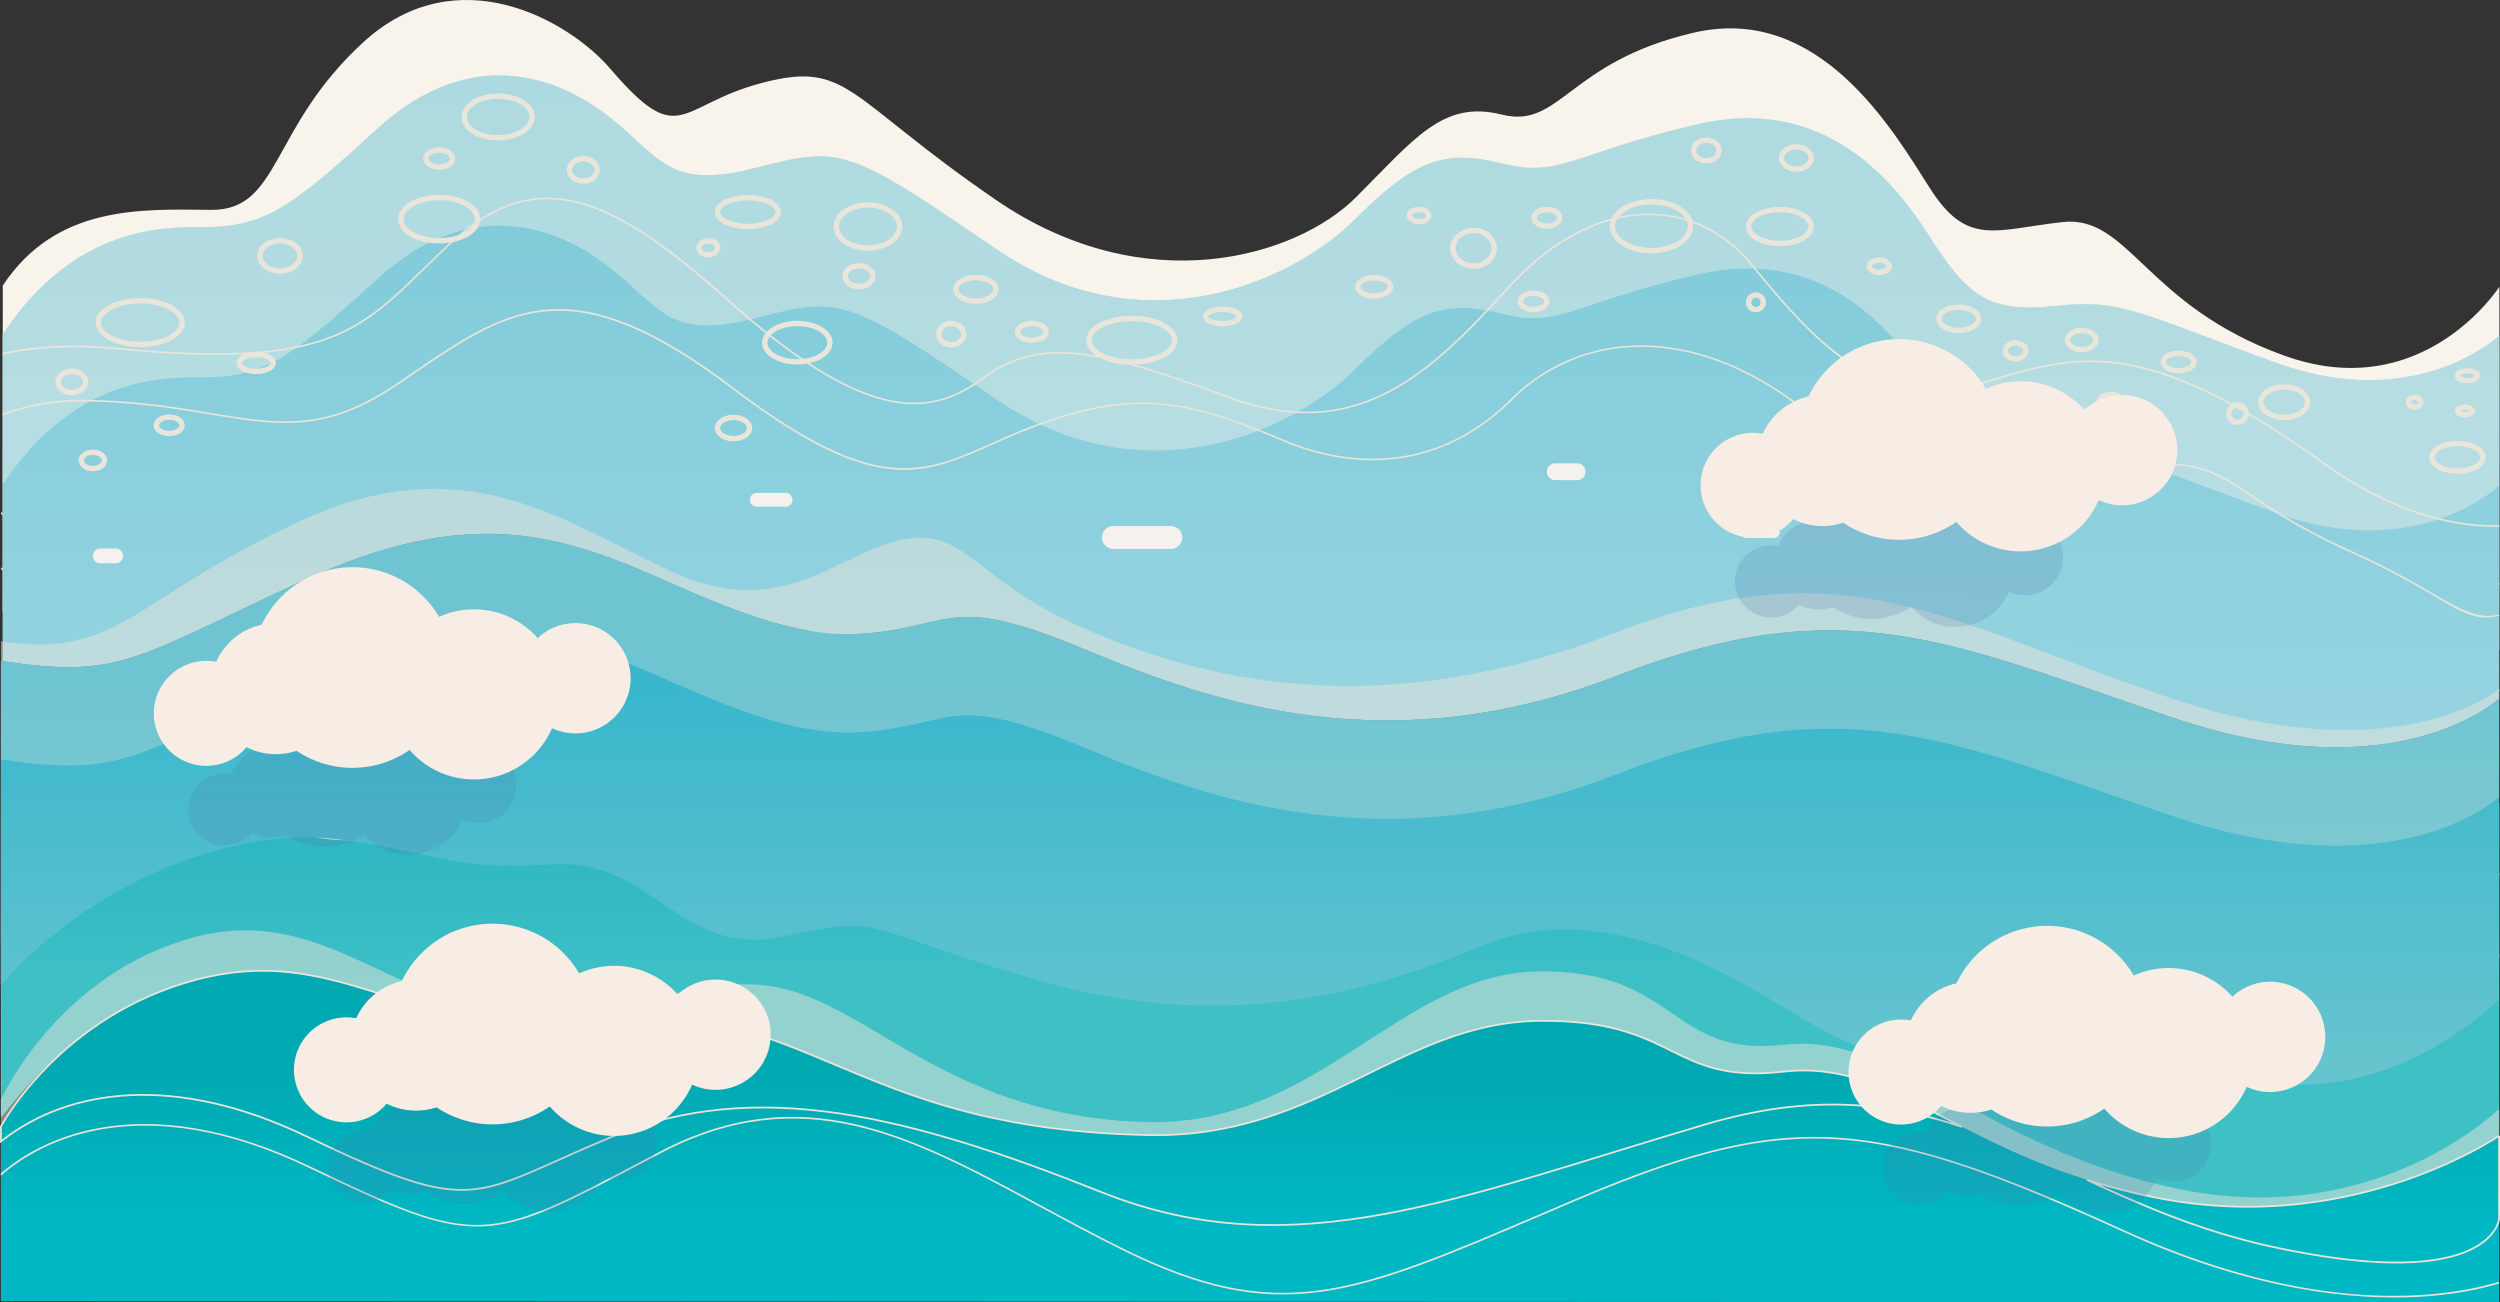 <svg xmlns="http://www.w3.org/2000/svg" xmlns:xlink="http://www.w3.org/1999/xlink" viewBox="0 0 1401 729.92">
  <rect x="0" y="0" width="1401" height="729.92" fill="#333333" stroke="none"/>
  <defs>
    <style>
      .cls-1 {
        isolation: isolate;
      }

      .cls-2 {
        fill: url(#linear-gradient);
      }

      .cls-14, .cls-3, .cls-4, .cls-7 {
        fill: #eae5da;
      }

      .cls-15, .cls-3 {
        opacity: 0.2;
      }

      .cls-4 {
        opacity: 0.5;
      }

      .cls-5 {
        fill: url(#linear-gradient-2);
      }

      .cls-12, .cls-6 {
        fill: none;
        stroke: #eae5da;
        stroke-miterlimit: 10;
      }

      .cls-8 {
        fill: #f4f1ef;
      }

      .cls-11, .cls-9 {
        fill: #f8f3eb;
      }

      .cls-10 {
        fill: url(#linear-gradient-3);
      }

      .cls-11 {
        opacity: 0.4;
      }

      .cls-12 {
        stroke-width: 3px;
      }

      .cls-13 {
        fill: url(#linear-gradient-4);
      }

      .cls-14 {
        opacity: 0.3;
      }

      .cls-15 {
        fill: #4b7cab;
        mix-blend-mode: multiply;
      }

      .cls-16 {
        fill: #f7ede4;
      }

      #nuvem1, #nuvem2 {
    animation: animacao-nuvem-direita 60s ease-in-out infinite alternate;
}

#nuvem3, #nuvem4 {
    animation: animacao-nuvem-esquerda 60s ease-in-out infinite alternate;
}

#onda {
   animation: onda-doido 5s ease-in-out infinite alternate;
}

@keyframes animacao-nuvem-esquerda {
    to {
        transform: translate(-400px);
    }
}

@keyframes animacao-nuvem-direita {
    to {
        transform: translate(400px);
    }
}

@keyframes onda-doido {
    to {
        transform: translate(0, 100px);
    }
}
    </style>
    <linearGradient id="linear-gradient" x1="699.7" y1="122.45" x2="699.7" y2="331.23" gradientTransform="translate(1399.52 840.51) rotate(-179.97)" gradientUnits="userSpaceOnUse">
      <stop offset="0.15" stop-color="#3ec0c5"/>
      <stop offset="0.77" stop-color="#25b1c2"/>
    </linearGradient>
    <linearGradient id="linear-gradient-2" x1="699.7" y1="-5.32" x2="699.7" y2="136.13" gradientTransform="translate(1399.52 840.51) rotate(-179.97)" gradientUnits="userSpaceOnUse">
      <stop offset="0.15" stop-color="#00b8c4"/>
      <stop offset="0.77" stop-color="#00a9b2"/>
    </linearGradient>
    <linearGradient id="linear-gradient-3" x1="699.34" y1="146.71" x2="699.34" y2="857.05" gradientTransform="translate(1399.52 840.51) rotate(-179.97)" gradientUnits="userSpaceOnUse">
      <stop offset="0.15" stop-color="#99d5e2"/>
      <stop offset="0.77" stop-color="#79c8d7"/>
    </linearGradient>
    <linearGradient id="linear-gradient-4" x1="699.81" y1="64.45" x2="699.81" y2="395.33" gradientTransform="translate(1399.52 840.51) rotate(-179.97)" gradientUnits="userSpaceOnUse">
      <stop offset="0.15" stop-color="#65c4ce"/>
      <stop offset="0.77" stop-color="#3ab7cd"/>
    </linearGradient>
  </defs>
  <title>mare</title>
  <g class="cls-1">
    <g id="Mar">
      <path class="cls-2" d="M109.89,683.68c77-20.12,116,29.37,195,23s104,1,149,19.32,93,43.1,189,45,141-63.14,219-64,73,35.76,137,28.46,99,48.59,209,70.63,192-34.72,192-34.72l.08-186.87s-58,59.51-133,45.74-76-15.61-123-2.81-103-12.87-145-38.53-107-60.51-170-34-144,48.48-247,19.12-84-37.59-143-24.79-73-44-130-40.37S250,503.29,191,495,52,517.86-.06,576.46L-.14,761.05C12.55,745.85,46.16,700.33,109.89,683.68Z" transform="translate(0.65 -134.8)"/>
      <path class="cls-3" d="M.33,760.48.38,666c52-58.61,132-89.71,191-81.44s61,17.43,118,13.79,71,53.16,130,40.36,40-4.56,143,24.8,184,7.41,247-19.13,128,8.31,170,34,98,51.35,145,38.54,48-11,123,2.81c71.1,13,126.94-39.75,132.55-45.27l0-90s-58,59.51-133,45.74-76-15.61-123-2.81-103-12.87-145-38.53-107-60.51-170-34-144,48.48-247,19.12-84-37.59-143-24.79-73-44-130-40.37S250,503.29,191,495,52,517.86-.06,576.46L-.14,761.05Z" transform="translate(0.65 -134.8)"/>
      <path class="cls-4" d="M1399.86,756.17s-68,67.3-178,45.26-159-88.46-223-81.16-59-42-137-41.11-123,86.33-219,84.46-144-51.37-189-69.71-69,1.79-148,8.18-120-62.34-197-42.22S-.14,751-.14,751l0,98,1400,.63Z" transform="translate(0.65 -134.8)"/>
      <path class="cls-5" d="M1399.86,771.29s-82,56.75-192,34.72-145-77.93-209-70.63-59-29.34-137-28.46-123,65.9-219,64-144-26.63-189-45-70-25.71-149-19.32-118-43.09-195-23-110,82.39-110,82.39l0,98,1400,.63Z" transform="translate(0.65 -134.8)"/>
      <g>
        <path class="cls-6" d="M109.89,683.68c-77,20.12-110,82.39-110,82.39v8.38c38-30.09,98-38,171-2.94,97,46.62,92,33.16,172,.08s166-11.7,274,31.4,202,1.93,339-38.32c58.51-17.18,102.42-12,143.11,1.68-36.72-18.86-63.72-35.12-100.1-31-64,7.3-59-29.34-137-28.46s-123,65.9-219,64-144-26.63-189-45-70-25.71-149-19.32S186.9,663.56,109.89,683.68Z" transform="translate(0.65 -134.8)"/>
        <path class="cls-6" d="M1207.84,806a370.72,370.72,0,0,1-39-10c31,14.32,64,28.86,104,37.51,123,26.62,127-15.52,127-15.52l0-46.71S1317.83,828,1207.84,806Z" transform="translate(0.65 -134.8)"/>
      </g>
      <path class="cls-7" d="M-.16,793.63c14.21-12.34,32.18-21.08,52.38-25.2,35.84-7.33,76.35-.32,120.4,20.83,48.87,23.46,72.79,33.66,96.59,32.83,24.34-.85,47.49-13.09,93.61-37.48l6.28-3.32c80-42.26,141.69-8.86,213.1,29.83,14.91,8.07,30.32,16.42,46.39,24.34,43.3,21.35,75.41,28.1,110.81,23.3,34.57-4.69,72.14-20.76,124.13-43q9.87-4.21,20.52-8.75c64-27.2,105.07-36.63,146.52-33.65,44.88,3.23,92.67,21.62,160,52.29,71.88,32.72,128,37.62,162.36,36,21.3-1,37.13-4.63,46.85-7.55v-1c-9.62,2.91-25.5,6.57-47,7.6-62.07,3-122.24-17.87-161.79-35.87-67.48-30.73-115.36-49.15-160.41-52.38-4.85-.35-9.69-.53-14.57-.54-37,0-75.76,10.18-132.44,34.27q-10.67,4.53-20.52,8.75c-51.92,22.21-89.43,38.25-123.85,42.92-35.17,4.78-67.1-2-110.2-23.19-16-7.92-31.45-16.26-46.35-24.33-48-26-91.58-49.61-139.31-49.63-23.58,0-48.18,5.74-74.8,19.8l-6.28,3.32c-91.09,48.17-94.65,50-189.24,4.63-44.26-21.25-85-28.29-121.08-20.92-20,4.1-37.93,12.7-52.15,24.84Z" transform="translate(0.65 -134.8)"/>
      <g>
        <path class="cls-7" d="M1298,671.1c-43,5.95-93.14.17-144.91-16.72a466,466,0,0,1-65.21-26.94c-1.2-.26-2.41-.53-3.61-.82a466.93,466.93,0,0,0,68.48,28.62c51.93,17,102.21,22.74,145.4,16.76,40.62-5.62,74.7-21.29,101.73-46.68V624C1372.93,649.66,1338.79,665.46,1298,671.1Z" transform="translate(0.65 -134.8)"/>
        <path class="cls-7" d="M66.09,525.62c22.51-5.71,43.41-4.81,62.11,2.68,79.48,31.81,121.31,46.1,202.83,23.54,21.57-6,39-10,54.39-11.63l-1.34-.8c-15.13,1.76-32.29,5.72-53.34,11.55-77.48,21.44-117,10.59-202.14-23.5A91.46,91.46,0,0,0,94.38,521a116.49,116.49,0,0,0-28.57,3.74l-3.11.84c-1.08.62-2.17,1.26-3.25,1.91C61.68,526.81,63.89,526.18,66.09,525.62Z" transform="translate(0.65 -134.8)"/>
        <path class="cls-7" d="M445.18,547.84l-1.62.35c16.85,7.11,34.86,18.71,58,35.55C537.67,610,568,622,603,623.62c35.89,1.71,77.85-7.76,136.06-30.72,57.53-22.67,105.2-40.29,151.43-43.61q8.91-.63,17.59-.51c-1.56-.34-3.13-.64-4.7-.93q-6.42.07-13,.53c-46.39,3.33-94.14,21-151.75,43.68C680.58,615,638.78,624.41,603,622.71c-34.75-1.66-64.92-13.53-100.86-39.69C479.52,566.53,461.75,555,445.18,547.84Z" transform="translate(0.65 -134.8)"/>
        <path class="cls-7" d="M1399.9,669.64a247.5,247.5,0,0,1-41,19.79,259.64,259.64,0,0,1-88.76,16.37c-38.51.42-78.57-7.32-119.1-23-46.65-18-84-36.58-116.9-52.95-46.74-23.24-83.67-41.6-125.49-48a207.66,207.66,0,0,0-31.38-2.37c-35.74,0-74.21,8.91-120.59,27.65-89.15,36-136,49.19-172.69,48.53C546.5,655,519.33,639,478.2,614.76c-10.93-6.44-20.69-12.4-29.31-17.66-28.9-17.65-48-29.31-69-33.44-20.62-4-43.65-1.06-82.11,10.67-18.51,5.64-33.34,11-46.42,15.81-47.34,17.26-66.93,24.4-130.18-8.53-41.85-21.79-80.88-8.14-106.26,7.15a175.82,175.82,0,0,0-15,10.17v1.19a177.94,177.94,0,0,1,15.55-10.6c16-9.64,32.14-15.57,47.93-17.61,19.73-2.55,39,1,57.28,10.5,63.68,33.15,83.4,26,131.05,8.58,13.07-4.76,27.88-10.16,46.36-15.8,38.28-11.67,61.16-14.65,81.58-10.63,20.83,4.09,39.85,15.71,68.66,33.3,8.62,5.26,18.38,11.23,29.31,17.67,83.6,49.28,106.07,62.52,279.48-7.54,127.43-51.49,183.57-23.57,276.59,22.67,32.94,16.38,70.29,35,117,53,40.66,15.71,80.86,23.48,119.5,23.06a261,261,0,0,0,89.13-16.44,249.4,249.4,0,0,0,40.57-19.54Z" transform="translate(0.65 -134.8)"/>
      </g>
      <g>
        <path class="cls-7" d="M0,421.65v1.23A61.63,61.63,0,0,0,31.4,436c21.14,2.63,43.52-4.82,61.4-20.43,12-10.44,36.84-29.22,69-37.62,31.54-8.24,61.11-4.28,87.9,11.79,5.64,3.39,10.8,6.57,15.8,9.64,23.38,14.4,40.28,24.81,61,27.61,21.16,2.85,46-2,85.65-16.76,88.09-32.78,121.15-21.91,236.52,43.14,98.2,55.38,169.08,24.09,258.8-15.52,16.2-7.15,32.94-14.54,50.67-21.8,55.94-22.93,91.54-29.65,127-24s70.87,24.13,124.29,52.06l18.24,9.51c34.88,18.14,87.06,37,137.64,23.88A117.33,117.33,0,0,0,1400,462.44v-1.12a116.24,116.24,0,0,1-35,15.36c-50.24,13-102.16-5.75-136.87-23.79l-18.24-9.52c-53.52-28-88.88-46.45-124.62-52.17s-71.42,1-127.56,24.05C940,422.52,923.22,429.92,907,437.07c-45.74,20.19-85.23,37.62-126.19,43.41-44.88,6.35-86.71-2.5-131.66-27.85-74-41.73-114.25-61.23-156.81-61.25-24,0-48.7,6.17-80.61,18-39.49,14.69-64.15,19.53-85.12,16.7C306.14,423.35,289.32,413,266,398.66c-5-3.07-10.16-6.25-15.81-9.64a109.48,109.48,0,0,0-57.1-16.13,124.56,124.56,0,0,0-31.61,4.22c-32.36,8.45-57.38,27.33-69.41,37.84-17.66,15.42-39.74,22.77-60.58,20.19A60.63,60.63,0,0,1,0,421.65Z" transform="translate(0.65 -134.8)"/>
        <path class="cls-7" d="M1400,521c-31.6,14.18-65.32,15.08-102.72,2.79-37.19-12.22-74.54-36.06-110.67-59.11-15.85-10.12-32.24-20.58-48.42-29.94-81.5-47.13-116.14-27.51-208.72,24.91-10.06,5.7-20.46,11.59-31.81,17.91-51.76,28.78-108,36.8-167.07,23.84-53.08-11.65-98.81-38.45-127.84-58.88-35.3-24.85-60.24-35.63-86.09-37.2-27.3-1.66-56.9,7-98.95,29.09C380.2,454.06,347.27,460.3,314.06,454c-30.65-5.77-58.76-21.21-91.31-39.09-63.43-34.85-95.47-12.63-148.54,24.16l-4.57,3.17c-19.46,13.47-37.52,19-53.67,16.34a45.7,45.7,0,0,1-16-5.79v1.08a46.71,46.71,0,0,0,15.78,5.61c16.44,2.68,34.76-2.87,54.47-16.51l4.56-3.17c52.74-36.56,84.57-58.63,147.42-24.11,32.63,17.92,60.81,33.4,91.63,39.21,33.46,6.31,66.61,0,104.32-19.74,41.86-21.95,71.28-30.61,98.38-29,25.64,1.55,50.42,12.28,85.55,37,52.72,37.11,98.83,52.59,128.22,59,59.36,13,115.83,5,167.82-24C909.5,472,919.91,466.13,930,460.43c92.18-52.2,126.68-71.74,207.66-24.91,16.16,9.34,32.54,19.8,48.38,29.91,36.18,23.09,73.59,47,110.9,59.23,37.5,12.32,71.34,11.47,103.06-2.64Z" transform="translate(0.65 -134.8)"/>
      </g>
      <path class="cls-8" d="M1132.12,345.6a5,5,0,0,1,5-5h12.48a5,5,0,0,1,5,5h0a5,5,0,0,1-5,5h-12.48a5,5,0,0,1-5-5Z" transform="translate(0.65 -134.8)"/>
      <path class="cls-8" d="M1001.27,479.39a4,4,0,0,1,4-4h12.38a4,4,0,0,1,4,4h0a4,4,0,0,1-4,4h-12.39a4,4,0,0,1-4-4Z" transform="translate(0.65 -134.8)"/>
      <path class="cls-8" d="M824.09,617.59a6.16,6.16,0,0,1,6.17-6.16h23.32a6.17,6.17,0,0,1,6.17,6.17h0a6.18,6.18,0,0,1-6.18,6.16H830.26a6.17,6.17,0,0,1-6.17-6.17Z" transform="translate(0.65 -134.8)"/>
      <path class="cls-8" d="M418.43,613a5.12,5.12,0,0,1,5.13-5.13h2.89a5.13,5.13,0,0,1,5.12,5.13h0a5.13,5.13,0,0,1-5.13,5.13h-2.89a5.12,5.12,0,0,1-5.12-5.12Z" transform="translate(0.65 -134.8)"/>
      <path class="cls-8" d="M1226.09,399.31a6.14,6.14,0,0,1,6.15-6.14h28.93a6.15,6.15,0,0,1,6.15,6.15h0a6.16,6.16,0,0,1-6.16,6.15l-28.92,0a6.15,6.15,0,0,1-6.15-6.15Z" transform="translate(0.65 -134.8)"/>
      <path class="cls-8" d="M1362.26,562.45a3.09,3.09,0,0,1,3.09-3.09h8.08a3.09,3.09,0,0,1,3.09,3.09h0a3.09,3.09,0,0,1-3.09,3.09h-8.08a3.09,3.09,0,0,1-3.09-3.09Z" transform="translate(0.65 -134.8)"/>
      <path class="cls-8" d="M452.1,488.79a5,5,0,0,1,5-5H468a5,5,0,0,1,5,5h0a5,5,0,0,1-5,5H457.13a5,5,0,0,1-5-5Z" transform="translate(0.65 -134.8)"/>
      <path class="cls-8" d="M955.5,635.35a3.27,3.27,0,0,1,3.27-3.27H976a3.26,3.26,0,0,1,3.26,3.27h0a3.26,3.26,0,0,1-3.27,3.26H958.77a3.28,3.28,0,0,1-3.27-3.27Z" transform="translate(0.65 -134.8)"/>
    </g>
    <g id="onda">
      <path class="cls-9" d="M167.33,433.67c94.51-43.92,145.5-27.41,207,.1s90,33,126,26.68,40.5-17,109.49,11.9,168,63.27,295.47,13.87,186-19.15,312,23.5,182.62-10.83,182.62-10.83l.09-203.43s-42.56,66.7-120.54,38.65-86.81-79-124.31-74.86-53.25,14.09-74.23-18.89-62.06-103.67-132.56-87.22S873.89,207.29,840.9,199s-48.81,13.55-81.83,46.51-117.71,58.82-201.68,1.26S475,168.75,427,181.09s-46,38.46-85.57-7.69c-23.31-27.2-85.9-63.07-138.42-15s-46.38,94.36-85.37,94S30.91,249.5.9,294.83L.81,478C66.47,487.65,73.26,477.39,167.33,433.67Z" transform="translate(0.65 -134.8)"/>
      <path class="cls-10" d="M167.31,461.05c94.52-43.93,145.51-27.42,207,.09s90,33,126,26.68,40.51-17,109.49,11.9,168,63.28,295.48,13.87,186-19.15,312,23.5,182.62-10.83,182.62-10.83l.09-203.43s-46.14,43.64-124.13,15.59-87-36.29-124.48-32.19-49.49-5.51-70.48-38.5-60-79.72-130.46-63.26-76.51,30.19-109.51,21.93S791.39,225,758.37,258s-117,73.76-201,16.21-87-57.56-135-45.22-52.5-5.49-81-28.19-78-42-130.5,6.11-64.52,55.61-103.51,55.25S30.9,276.88.88,322.2L.8,505.35C66.46,515,73.25,504.76,167.31,461.05Z" transform="translate(0.65 -134.8)"/>
      <path class="cls-11" d="M107.37,346.32c39,.36,51-7.18,103.52-55.25s102-28.8,130.49-6.11,33,40.54,81,28.19,51-12.34,135,45.22,168,16.75,201-16.21,49.51-39.82,82.51-31.57,39-5.47,109.5-21.93,109.48,30.28,130.47,63.26,33,42.61,70.48,38.5,46.49,4.15,124.47,32.19S1399.9,407,1399.9,407l0-84.19s-46.14,43.64-124.13,15.59-87-36.29-124.48-32.19-49.49-5.51-70.48-38.5-60-79.72-130.46-63.26-76.51,30.19-109.51,21.93S791.39,225,758.37,258s-117,73.76-201,16.21-87-57.56-135-45.22-52.5-5.49-81-28.19-78-42-130.5,6.11-64.52,55.61-103.51,55.25S30.9,276.88.88,322.2l0,84.19C30.86,361.07,68.37,346,107.37,346.32Z" transform="translate(0.65 -134.8)"/>
      <g>
        <path class="cls-12" d="M997.68,223.33c0-3.44,3.72-6.22,8.32-6.22s8.32,2.79,8.32,6.22-3.73,6.22-8.33,6.22S997.68,226.76,997.68,223.33Z" transform="translate(0.65 -134.8)"/>
        <path class="cls-12" d="M902.92,261.54c0-7.56,9.81-13.68,21.91-13.67s21.9,6.13,21.89,13.69-9.81,13.68-21.9,13.68S902.92,269.1,902.92,261.54Z" transform="translate(0.65 -134.8)"/>
        <ellipse class="cls-12" cx="866.89" cy="122.06" rx="7.13" ry="4.67"/>
        <path class="cls-12" d="M813.61,273.94c0-5.49,5.17-9.95,11.55-9.94s11.54,4.46,11.54,9.95-5.18,10-11.55,9.95S813.6,279.44,813.61,273.94Z" transform="translate(0.65 -134.8)"/>
        <path class="cls-12" d="M948.44,219.1c0-3.17,3.2-5.75,7.13-5.75s7.13,2.58,7.13,5.76-3.19,5.75-7.13,5.75S948.44,222.28,948.44,219.1Z" transform="translate(0.65 -134.8)"/>
        <path class="cls-12" d="M1046.89,284c0-1.89,2.51-3.42,5.6-3.42s5.6,1.54,5.6,3.43-2.51,3.42-5.6,3.42S1046.89,285.89,1046.89,284Z" transform="translate(0.65 -134.8)"/>
        <path class="cls-12" d="M979.32,261.73c0-5.24,7.84-9.48,17.49-9.48s17.49,4.26,17.49,9.5-7.84,9.48-17.49,9.48S979.32,267,979.32,261.73Z" transform="translate(0.65 -134.8)"/>
        <path class="cls-12" d="M979.3,304.53a4.09,4.09,0,1,1,4.08,3.77A3.93,3.93,0,0,1,979.3,304.53Z" transform="translate(0.65 -134.8)"/>
        <path class="cls-12" d="M760.28,295.54c0-2.83,4.11-5.13,9.18-5.13s9.16,2.3,9.16,5.14-4.11,5.13-9.17,5.13S760.28,298.37,760.28,295.54Z" transform="translate(0.65 -134.8)"/>
        <path class="cls-12" d="M789.17,255.58c0-1.89,2.43-3.42,5.43-3.42s5.43,1.54,5.43,3.43S797.6,259,794.6,259,789.17,257.47,789.17,255.58Z" transform="translate(0.65 -134.8)"/>
        <path class="cls-12" d="M851.29,303.7c0-2.51,3.34-4.54,7.47-4.54s7.47,2,7.47,4.54-3.35,4.54-7.48,4.54S851.28,306.2,851.29,303.7Z" transform="translate(0.65 -134.8)"/>
        <path class="cls-12" d="M1157.91,325.34c0-2.94,3.56-5.33,8-5.32s8,2.39,8,5.33-3.57,5.33-8,5.33S1157.9,328.29,1157.91,325.34Z" transform="translate(0.65 -134.8)"/>
        <path class="cls-12" d="M1123.07,331.39c0-2.43,2.6-4.4,5.81-4.4s5.8,2,5.8,4.41-2.6,4.4-5.81,4.4S1123.07,333.82,1123.07,331.39Z" transform="translate(0.65 -134.8)"/>
        <path class="cls-12" d="M1175.8,359.37c0-1.93,2.9-3.49,6.47-3.49s6.47,1.57,6.47,3.5-2.9,3.49-6.47,3.49S1175.8,361.3,1175.8,359.37Z" transform="translate(0.65 -134.8)"/>
        <path class="cls-12" d="M1211.64,337.66c0-2.69,3.86-4.86,8.63-4.86s8.62,2.18,8.62,4.87-3.87,4.86-8.63,4.86S1211.64,340.34,1211.64,337.66Z" transform="translate(0.65 -134.8)"/>
        <path class="cls-12" d="M1134.67,360.11a2.66,2.66,0,1,1,2.65,2.74A2.69,2.69,0,0,1,1134.67,360.11Z" transform="translate(0.65 -134.8)"/>
        <path class="cls-12" d="M1178.44,388.39c0-5.71,8.1-10.33,18.09-10.32s18.07,4.63,18.07,10.34-8.1,10.32-18.08,10.32S1178.44,394.1,1178.44,388.39Z" transform="translate(0.65 -134.8)"/>
        <ellipse class="cls-12" cx="1280.11" cy="225.38" rx="13.1" ry="8.51"/>
        <path class="cls-12" d="M1248.45,367.15a4.85,4.85,0,1,1,4.8,4.26A4.55,4.55,0,0,1,1248.45,367.15Z" transform="translate(0.65 -134.8)"/>
        <path class="cls-12" d="M1085.93,313.45c0-3.61,5-6.53,11.11-6.53s11.11,2.93,11.11,6.54-5,6.53-11.11,6.52S1085.93,317.05,1085.93,313.45Z" transform="translate(0.65 -134.8)"/>
        <path class="cls-12" d="M1095.53,363.59c0-1.93,2.15-3.5,4.81-3.49s4.81,1.56,4.8,3.49-2.15,3.49-4.81,3.49S1095.52,365.52,1095.53,363.59Z" transform="translate(0.65 -134.8)"/>
        <path class="cls-12" d="M1362.21,391.06c0-4.28,6.39-7.75,14.27-7.75s14.26,3.48,14.26,7.76-6.39,7.74-14.27,7.74S1362.21,395.33,1362.21,391.06Z" transform="translate(0.65 -134.8)"/>
        <path class="cls-12" d="M1376.49,365.08c0-1.17,1.86-2.12,4.15-2.12s4.14,1,4.14,2.13-1.85,2.12-4.14,2.12S1376.49,366.26,1376.49,365.08Z" transform="translate(0.65 -134.8)"/>
        <path class="cls-12" d="M1349,360.21c0-1.51,1.56-2.74,3.48-2.74s3.49,1.23,3.49,2.74-1.56,2.74-3.49,2.73S1349,361.72,1349,360.21Z" transform="translate(0.65 -134.8)"/>
        <path class="cls-12" d="M1376.5,345.33c0-1.51,2.53-2.73,5.64-2.73s5.64,1.23,5.64,2.74-2.53,2.73-5.64,2.73S1376.5,346.84,1376.5,345.33Z" transform="translate(0.65 -134.8)"/>
        <path class="cls-12" d="M609.6,325.44c0-6.74,10.76-12.2,24-12.2s24,5.48,24,12.22-10.75,12.2-24,12.2S609.6,332.18,609.6,325.44Z" transform="translate(0.65 -134.8)"/>
        <path class="cls-12" d="M569.61,320.77c0-2.57,3.58-4.65,8-4.65s8,2.09,8,4.66-3.59,4.65-8,4.65S569.61,323.34,569.61,320.77Z" transform="translate(0.65 -134.8)"/>
        <path class="cls-12" d="M535,296.93c0-3.66,5-6.62,11.25-6.62s11.25,3,11.25,6.63-5,6.62-11.25,6.62S535,300.59,535,296.93Z" transform="translate(0.65 -134.8)"/>
        <path class="cls-12" d="M525.44,322.05c0-3.28,3.14-5.95,7-5.95s7,2.67,7,6-3.14,5.95-7,5.95S525.44,325.34,525.44,322.05Z" transform="translate(0.65 -134.8)"/>
        <path class="cls-12" d="M674.94,312.16c0-2.21,4.26-4,9.51-4s9.49,1.8,9.49,4-4.25,4-9.5,4S674.94,314.37,674.94,312.16Z" transform="translate(0.65 -134.8)"/>
        <path class="cls-12" d="M468,261.73c0-6.67,7.95-12.06,17.75-12.06s17.75,5.41,17.75,12.07-8,12.06-17.76,12.06S468,268.39,468,261.73Z" transform="translate(0.65 -134.8)"/>
        <path class="cls-12" d="M473,289.58c0-3.22,3.48-5.83,7.76-5.83s7.75,2.61,7.74,5.83-3.47,5.84-7.75,5.83S473,292.8,473,289.58Z" transform="translate(0.65 -134.8)"/>
        <ellipse class="cls-12" cx="446.83" cy="192.02" rx="18.25" ry="10.75"/>
        <ellipse class="cls-12" cx="411.06" cy="239.88" rx="9" ry="5.95"/>
        <ellipse class="cls-12" cx="419.12" cy="118.84" rx="17" ry="8.06"/>
        <path class="cls-12" d="M391,273.67c0-2.15,2.35-3.89,5.25-3.89s5.25,1.75,5.25,3.9-2.35,3.89-5.25,3.89S391,275.82,391,273.67Z" transform="translate(0.65 -134.8)"/>
        <path class="cls-12" d="M259.49,200.33c0-6.45,8.52-11.67,19-11.67s19,5.24,19,11.69S289,212,278.49,212,259.49,206.78,259.49,200.33Z" transform="translate(0.65 -134.8)"/>
        <path class="cls-12" d="M238,223.68c0-2.65,3.36-4.81,7.51-4.8S253,221,253,223.69s-3.36,4.81-7.5,4.8S238,226.34,238,223.68Z" transform="translate(0.65 -134.8)"/>
        <path class="cls-12" d="M224,257.6c0-6.69,9.63-12.1,21.5-12.1s21.5,5.43,21.5,12.12-9.63,12.1-21.51,12.09S224,264.28,224,257.6Z" transform="translate(0.65 -134.8)"/>
        <path class="cls-12" d="M318.48,230c0-3.48,3.47-6.3,7.75-6.3S334,226.54,334,230s-3.47,6.3-7.75,6.3S318.48,233.49,318.48,230Z" transform="translate(0.65 -134.8)"/>
        <path class="cls-12" d="M145,278.14c0-4.68,5-8.47,11.25-8.47s11.25,3.8,11.25,8.48-5,8.47-11.25,8.47S145,282.82,145,278.14Z" transform="translate(0.65 -134.8)"/>
        <path class="cls-12" d="M54.44,315.57c0-6.76,10.53-12.23,23.51-12.22s23.5,5.48,23.49,12.24-10.52,12.22-23.5,12.22S54.44,322.32,54.44,315.57Z" transform="translate(0.65 -134.8)"/>
        <ellipse class="cls-12" cx="40.32" cy="214.06" rx="7.75" ry="5.95"/>
        <ellipse class="cls-12" cx="94.81" cy="238.36" rx="7.25" ry="4.58"/>
        <path class="cls-12" d="M44.91,392.83c0-2.53,2.91-4.58,6.5-4.58s6.5,2.05,6.5,4.59-2.92,4.57-6.5,4.57S44.91,395.36,44.91,392.83Z" transform="translate(0.65 -134.8)"/>
        <path class="cls-12" d="M133.39,338.19c0-2.62,4.27-4.75,9.52-4.75s9.52,2.14,9.52,4.76-4.26,4.75-9.52,4.75S133.39,340.82,133.39,338.19Z" transform="translate(0.65 -134.8)"/>
      </g>
      <path class="cls-4" d="M-.23,700.4l0-38c52-58.61,132-89.71,191-81.44s61,17.43,118,13.79,71,53.16,130,40.36,40-4.56,143,24.8,184,7.41,247-19.12,128,8.3,170,34,98,51.34,145,38.53,48-11,123,2.81,133-45.74,133-45.74l.07-149.33s-57.69,47.76-183.67,5.11-183.4-86.41-310.92-37-223.41,29.28-292.4.39S542.22,430.67,506.22,437,439,483.39,377.55,455.88s-116.14-72.72-210.66-28.8-100.48,77-167,67.1L-.23,700.36S.8,700.37-.23,700.4Z" transform="translate(0.65 -134.8)"/>
      <path class="cls-13" d="M-.24,724.81v-38c52-58.6,132-89.71,191-81.44s61,17.43,118,13.8,71,53.16,130,40.36,40-4.56,143,24.8,184,7.41,247-19.13,128,8.3,170,34,98,51.34,145,38.54,48-11,123,2.8,133-45.74,133-45.74l.08-168.55s-56.65,53.48-182.62,10.83-184.46-72.9-312-23.5-226.49,15-295.48-13.87-73.49-18.23-109.49-11.9-64.49.83-126-26.68-112.47-44-207-.09S66.4,515.12-.14,505.21l-.1,219.56S.79,724.79-.24,724.81Z" transform="translate(0.65 -134.8)"/>
      <path class="cls-14" d="M167.29,516.19c94.51-43.93,145.5-27.41,207,.09s90,33,126,26.68,40.5-17,109.49,11.9,168,63.28,295.48,13.87,186-19.15,312,23.5,182.62-10.83,182.62-10.83l0-55.14s-56.65,53.48-182.62,10.83-184.46-72.9-312-23.5-226.49,15-295.48-13.87-73.49-18.23-109.49-11.9-64.49.83-126-26.68-112.47-44-207-.09S66.4,515.12-.14,505.21l0,55.14C66.38,570.26,72.77,560.11,167.29,516.19Z" transform="translate(0.65 -134.8)"/>
      <g>
        <path class="cls-7" d="M.88,333.5c22.37-4.88,45.38-4.69,64.44-2.86,114.58,11,134.86-8.77,171.67-44.74,3.74-3.65,7.6-7.42,11.76-11.36,20.32-19.21,37.72-27.87,56.44-28.09H306c26.37,0,56.23,16.72,99.57,55.66,35.72,32.09,64.65,50.68,88.45,56.83,20.61,5.33,38.35,1.71,55.83-11.39,15.72-11.78,31.33-16,52.18-14.13,19,1.71,43.43,8.63,84.16,23.88,34.05,12.74,62.84,12.09,90.62-2.05,25-12.71,46-34.62,69-59.84,24.15-26.53,52.42-40.76,79.64-40,21.75.58,41.14,10.63,56.07,29.08,19.53,24.13,36.48,42.76,55.77,55.25,23,14.86,46.09,18.43,70.75,10.92l4-1.23c51.28-15.69,88.33-27,189,45.21,23.66,17,47.4,28,70.56,32.7a129.79,129.79,0,0,0,28.35,2.66v-.91a128.83,128.83,0,0,1-28.17-2.65c-23-4.7-46.6-15.64-70.13-32.52-61.26-44-99.07-57.1-130.84-57.11-20.66,0-38.77,5.53-59.1,11.75l-4,1.23c-24.34,7.42-47.19,3.89-69.86-10.79-19.18-12.43-36.08-31-55.55-55.06-15.11-18.68-34.77-28.86-56.84-29.44-27.54-.75-56.09,13.61-80.44,40.35-22.9,25.15-43.87,47-68.7,59.63-27.48,14-56,14.63-89.75,2-40.82-15.29-65.29-22.22-84.44-23.95-21.14-1.89-37,2.39-52.91,14.34-17.21,12.89-34.66,16.46-54.92,11.22-23.64-6.11-52.44-24.62-88-56.6-43.55-39.13-73.61-55.91-100.27-55.92h-.77c-19,.22-36.63,9-57.15,28.38-4.16,3.94-8,7.71-11.77,11.36C199.67,321,179.52,340.72,65.43,329.73c-23.92-2.3-45.57-1.37-64.55,2.75Z" transform="translate(0.65 -134.8)"/>
        <path class="cls-7" d="M1399.87,479.23c-10.17,2.35-19-1.21-35.93-11.14a460.56,460.56,0,0,0-47.46-24.8c-26.12-11.74-41.88-22.23-54.54-30.65-24.13-16.05-35.15-23.38-80.77-13.41l-1.77.39c-68,14.86-96.1,21-167.26-34.54-33-25.74-66-38.05-98-36.58A101.68,101.68,0,0,0,846.46,358c-35,35.07-80.6,43.22-128.43,22.95-25.37-10.75-46.65-18.29-68-20.13s-42.94,1.89-70.37,12.06c-8.87,3.29-16.71,6.77-24.3,10.15-39.46,17.54-65.53,29.13-144.67-30.77C368.31,320.2,338.23,308,312.51,308c-29.82,0-53.79,16.38-84.22,37.2q-3,2.08-6.19,4.22c-40.2,27.39-65.94,23.15-104.89,16.74-19.4-3.2-41.39-6.82-69.84-7.29A126.19,126.19,0,0,0,.86,366.58v1a125.82,125.82,0,0,1,46.5-7.81c28.36.47,50.31,4.08,69.67,7.27,39.21,6.46,65.12,10.72,105.67-16.9l6.19-4.23c56.28-38.5,90.25-61.74,181.14,7.05,79.64,60.27,105.94,48.58,145.75,30.88,7.57-3.37,15.4-6.85,24.24-10.12,57-21.14,87.05-13.37,137.59,8,48.26,20.46,94.28,12.23,129.58-23.16a100.69,100.69,0,0,1,67-29.21c31.8-1.46,64.55,10.78,97.32,36.37,71.54,55.85,99.82,49.67,168.14,34.73l1.78-.39c45.17-9.87,56.06-2.62,79.94,13.26,12.69,8.45,28.49,19,54.69,30.74a455.72,455.72,0,0,1,47.36,24.75c16.34,9.57,24.27,14.19,36.47,11Z" transform="translate(0.65 -134.8)"/>
      </g>
      <path class="cls-8" d="M866.18,399.16a4.72,4.72,0,0,1,4.72-4.71h12.29a4.71,4.71,0,0,1,4.71,4.72h0a4.71,4.71,0,0,1-4.71,4.71H870.9a4.71,4.71,0,0,1-4.72-4.71Z" transform="translate(0.65 -134.8)"/>
      <path class="cls-8" d="M616.89,436a6.39,6.39,0,0,1,6.4-6.39h32.2a6.41,6.41,0,0,1,6.4,6.4h0a6.4,6.4,0,0,1-6.41,6.4H623.29a6.4,6.4,0,0,1-6.4-6.41Z" transform="translate(0.65 -134.8)"/>
      <path class="cls-8" d="M419.58,414.88a3.85,3.85,0,0,1,3.85-3.85h16.23a3.84,3.84,0,0,1,3.84,3.85h0a3.84,3.84,0,0,1-3.84,3.84H423.43a3.86,3.86,0,0,1-3.85-3.85Z" transform="translate(0.65 -134.8)"/>
      <path class="cls-8" d="M974.89,433a3.19,3.19,0,0,1,3.2-3.19h15.44a3.2,3.2,0,0,1,3.2,3.2h0a3.19,3.19,0,0,1-3.2,3.2H978.09a3.21,3.21,0,0,1-3.2-3.21Z" transform="translate(0.65 -134.8)"/>
      <path class="cls-8" d="M51.38,446.34a4.17,4.17,0,0,1,4.17-4.16h8.61a4.15,4.15,0,0,1,4.16,4.16h0a4.16,4.16,0,0,1-4.16,4.16H55.54a4.17,4.17,0,0,1-4.16-4.17Z" transform="translate(0.65 -134.8)"/>
    </g>
    <g id="nuvem1">
      <path class="cls-15" d="M1217.12,754.62a21.15,21.15,0,0,0-14.56,5.8,32.8,32.8,0,0,0-38-8.2,38.7,38.7,0,0,0-68.38,3,25.33,25.33,0,0,0-17.59,14.34,20.24,20.24,0,1,0,11.72,32.91,25.23,25.23,0,0,0,19.27,1.41,38.67,38.67,0,0,0,43.64-.33,32.79,32.79,0,0,0,54.93-8.43,21.26,21.26,0,1,0,9-40.5Z" transform="translate(0.65 -134.8)"/>
      <g>
        <path class="cls-16" d="M1202.8,709.88a56.22,56.22,0,1,1-56.22-56.23A56.22,56.22,0,0,1,1202.8,709.88Z" transform="translate(0.65 -134.8)"/>
        <path class="cls-16" d="M1262.33,724.93a47.65,47.65,0,1,1-47.65-47.65A47.65,47.65,0,0,1,1262.33,724.93Z" transform="translate(0.65 -134.8)"/>
        <path class="cls-16" d="M1302.44,715.87a30.9,30.9,0,1,1-30.9-30.9A30.89,30.89,0,0,1,1302.44,715.87Z" transform="translate(0.65 -134.8)"/>
        <path class="cls-16" d="M1140.4,721.69A36.72,36.72,0,1,1,1103.69,685,36.72,36.72,0,0,1,1140.4,721.69Z" transform="translate(0.65 -134.8)"/>
        <path class="cls-16" d="M1094.12,735.57a29.42,29.42,0,1,1-29.41-29.42A29.41,29.41,0,0,1,1094.12,735.57Z" transform="translate(0.65 -134.8)"/>
      </g>
    </g>
    <g id="nuvem2">
      <path class="cls-15" d="M345.92,753.4a21.2,21.2,0,0,0-14.56,5.8A32.77,32.77,0,0,0,293.31,751a38.69,38.69,0,0,0-68.38,3,25.33,25.33,0,0,0-17.59,14.34,20.24,20.24,0,1,0,11.72,32.91,25.23,25.23,0,0,0,19.27,1.41,38.67,38.67,0,0,0,43.64-.33,32.79,32.79,0,0,0,54.93-8.43,21.26,21.26,0,1,0,9-40.5Z" transform="translate(0.65 -134.8)"/>
      <g>
        <path class="cls-16" d="M331.6,708.66a56.23,56.23,0,1,1-56.22-56.22A56.22,56.22,0,0,1,331.6,708.66Z" transform="translate(0.65 -134.8)"/>
        <path class="cls-16" d="M391.13,723.72a47.65,47.65,0,1,1-47.65-47.66A47.65,47.65,0,0,1,391.13,723.72Z" transform="translate(0.65 -134.8)"/>
        <path class="cls-16" d="M431.24,714.65a30.9,30.9,0,1,1-30.9-30.9A30.9,30.9,0,0,1,431.24,714.65Z" transform="translate(0.65 -134.8)"/>
        <path class="cls-16" d="M269.2,720.47a36.72,36.72,0,1,1-36.72-36.72A36.71,36.71,0,0,1,269.2,720.47Z" transform="translate(0.65 -134.8)"/>
        <path class="cls-16" d="M222.92,734.35a29.42,29.42,0,1,1-29.41-29.42A29.42,29.42,0,0,1,222.92,734.35Z" transform="translate(0.65 -134.8)"/>
      </g>
    </g>
    <g id="nuvem3">
      <path class="cls-15" d="M267.41,553.63a21.19,21.19,0,0,0-14.56,5.79,32.77,32.77,0,0,0-38-8.19,38.68,38.68,0,0,0-68.37,3,25.28,25.28,0,0,0-17.6,14.34,19.51,19.51,0,0,0-3.77-.37,20.25,20.25,0,1,0,15.49,33.27,25.23,25.23,0,0,0,19.27,1.41,38.7,38.7,0,0,0,43.64-.32,32.79,32.79,0,0,0,54.93-8.44,21.25,21.25,0,1,0,9-40.49Z" transform="translate(0.65 -134.8)"/>
      <g>
        <path class="cls-16" d="M253.09,508.88a56.22,56.22,0,1,1-56.22-56.22A56.22,56.22,0,0,1,253.09,508.88Z" transform="translate(0.65 -134.8)"/>
        <path class="cls-16" d="M312.63,523.94A47.66,47.66,0,1,1,265,476.28,47.65,47.65,0,0,1,312.63,523.94Z" transform="translate(0.65 -134.8)"/>
        <path class="cls-16" d="M352.73,514.87A30.9,30.9,0,1,1,321.83,484,30.9,30.9,0,0,1,352.73,514.87Z" transform="translate(0.65 -134.8)"/>
        <path class="cls-16" d="M190.69,520.69A36.72,36.72,0,1,1,154,484,36.72,36.72,0,0,1,190.69,520.69Z" transform="translate(0.65 -134.8)"/>
        <path class="cls-16" d="M144.41,534.57A29.42,29.42,0,1,1,115,505.15,29.42,29.42,0,0,1,144.41,534.57Z" transform="translate(0.65 -134.8)"/>
      </g>
    </g>
    <g id="nuvem4">
      <path class="cls-15" d="M1134.18,425.81a21.15,21.15,0,0,0-14.56,5.8,32.75,32.75,0,0,0-38-8.19,38.69,38.69,0,0,0-68.38,3,25.33,25.33,0,0,0-17.6,14.34,20.24,20.24,0,1,0,11.72,32.91,25.26,25.26,0,0,0,19.28,1.41,38.66,38.66,0,0,0,43.63-.33,32.8,32.8,0,0,0,54.94-8.43,21.26,21.26,0,1,0,9-40.5Z" transform="translate(0.65 -134.8)"/>
      <g>
        <path class="cls-16" d="M1119.87,381.07a56.23,56.23,0,1,1-56.23-56.23A56.23,56.23,0,0,1,1119.87,381.07Z" transform="translate(0.65 -134.8)"/>
        <path class="cls-16" d="M1179.4,396.12a47.66,47.66,0,1,1-47.66-47.65A47.66,47.66,0,0,1,1179.4,396.12Z" transform="translate(0.65 -134.8)"/>
        <path class="cls-16" d="M1219.5,387.06a30.9,30.9,0,1,1-30.89-30.9A30.89,30.89,0,0,1,1219.5,387.06Z" transform="translate(0.65 -134.8)"/>
        <path class="cls-16" d="M1057.46,392.88a36.72,36.72,0,1,1-36.71-36.72A36.71,36.71,0,0,1,1057.46,392.88Z" transform="translate(0.65 -134.8)"/>
        <path class="cls-16" d="M1011.19,406.76a29.42,29.42,0,1,1-29.42-29.42A29.42,29.42,0,0,1,1011.19,406.76Z" transform="translate(0.65 -134.8)"/>
      </g>
    </g>
  </g>
</svg>

